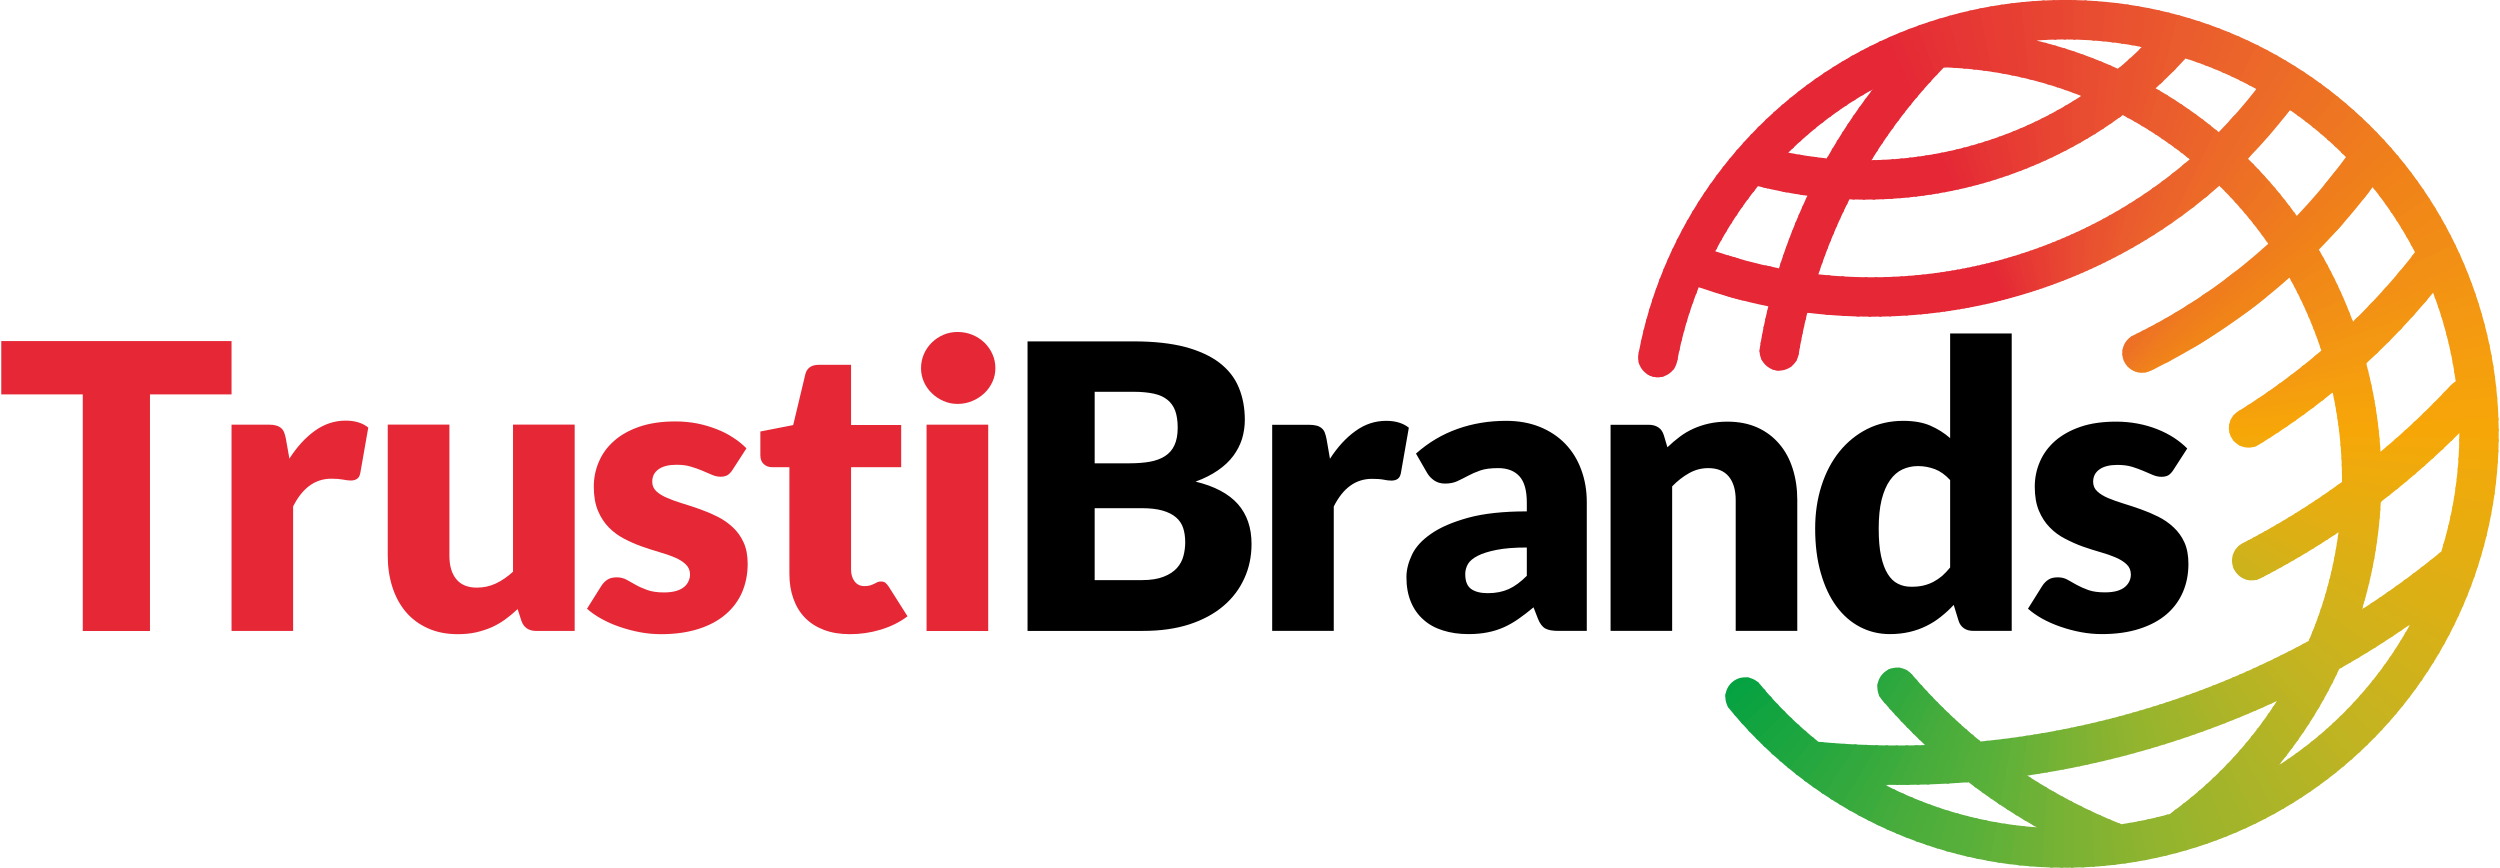 <?xml version="1.0" encoding="UTF-8"?>
<!DOCTYPE svg PUBLIC "-//W3C//DTD SVG 1.1//EN" "http://www.w3.org/Graphics/SVG/1.1/DTD/svg11.dtd">
<!-- Creator: CorelDRAW 2019 (64-Bit) -->
<svg xmlns="http://www.w3.org/2000/svg" xml:space="preserve" width="945px" height="328px" version="1.1" style="shape-rendering:geometricPrecision; text-rendering:geometricPrecision; image-rendering:optimizeQuality; fill-rule:evenodd; clip-rule:evenodd"
viewBox="0 0 342.3 118.93"
 xmlns:xlink="http://www.w3.org/1999/xlink"
 xmlns:xodm="http://www.corel.com/coreldraw/odm/2003">
 <defs>
  <style type="text/css">
   <![CDATA[
    .fil81 {fill:#F6A607;fill-rule:nonzero}
    .fil80 {fill:#F6A409;fill-rule:nonzero}
    .fil79 {fill:#F6A409;fill-rule:nonzero}
    .fil78 {fill:#F6A20A;fill-rule:nonzero}
    .fil77 {fill:#F5A10B;fill-rule:nonzero}
    .fil76 {fill:#F59F0D;fill-rule:nonzero}
    .fil75 {fill:#F59E0E;fill-rule:nonzero}
    .fil74 {fill:#F59D0E;fill-rule:nonzero}
    .fil73 {fill:#F49B0F;fill-rule:nonzero}
    .fil72 {fill:#F49A11;fill-rule:nonzero}
    .fil71 {fill:#F49811;fill-rule:nonzero}
    .fil70 {fill:#F49712;fill-rule:nonzero}
    .fil69 {fill:#F39612;fill-rule:nonzero}
    .fil68 {fill:#F39413;fill-rule:nonzero}
    .fil67 {fill:#F39314;fill-rule:nonzero}
    .fil66 {fill:#F29114;fill-rule:nonzero}
    .fil65 {fill:#F29015;fill-rule:nonzero}
    .fil64 {fill:#F28F15;fill-rule:nonzero}
    .fil63 {fill:#F18D16;fill-rule:nonzero}
    .fil62 {fill:#F18C16;fill-rule:nonzero}
    .fil61 {fill:#F18A17;fill-rule:nonzero}
    .fil60 {fill:#F18917;fill-rule:nonzero}
    .fil59 {fill:#F18818;fill-rule:nonzero}
    .fil58 {fill:#F08618;fill-rule:nonzero}
    .fil57 {fill:#F08419;fill-rule:nonzero}
    .fil56 {fill:#F08419;fill-rule:nonzero}
    .fil55 {fill:#F08219;fill-rule:nonzero}
    .fil54 {fill:#EF801A;fill-rule:nonzero}
    .fil53 {fill:#EF7F1A;fill-rule:nonzero}
    .fil52 {fill:#EF7D1C;fill-rule:nonzero}
    .fil51 {fill:#EF7C1D;fill-rule:nonzero}
    .fil50 {fill:#EF7B1E;fill-rule:nonzero}
    .fil49 {fill:#EE791F;fill-rule:nonzero}
    .fil48 {fill:#EE7721;fill-rule:nonzero}
    .fil47 {fill:#EE7622;fill-rule:nonzero}
    .fil46 {fill:#EE7522;fill-rule:nonzero}
    .fil45 {fill:#ED7323;fill-rule:nonzero}
    .fil44 {fill:#ED7124;fill-rule:nonzero}
    .fil43 {fill:#ED7025;fill-rule:nonzero}
    .fil42 {fill:#ED6F26;fill-rule:nonzero}
    .fil41 {fill:#ED6D27;fill-rule:nonzero}
    .fil40 {fill:#EC6B28;fill-rule:nonzero}
    .fil39 {fill:#EC6A28;fill-rule:nonzero}
    .fil38 {fill:#EC6928;fill-rule:nonzero}
    .fil37 {fill:#EC6729;fill-rule:nonzero}
    .fil36 {fill:#EB652A;fill-rule:nonzero}
    .fil35 {fill:#EB642A;fill-rule:nonzero}
    .fil34 {fill:#EB622B;fill-rule:nonzero}
    .fil33 {fill:#EB612C;fill-rule:nonzero}
    .fil32 {fill:#EB5F2C;fill-rule:nonzero}
    .fil31 {fill:#EA5D2C;fill-rule:nonzero}
    .fil30 {fill:#EA5C2D;fill-rule:nonzero}
    .fil29 {fill:#EA5B2E;fill-rule:nonzero}
    .fil28 {fill:#EA592E;fill-rule:nonzero}
    .fil27 {fill:#EA572F;fill-rule:nonzero}
    .fil26 {fill:#E9552F;fill-rule:nonzero}
    .fil25 {fill:#E9542F;fill-rule:nonzero}
    .fil24 {fill:#E9532F;fill-rule:nonzero}
    .fil23 {fill:#E95130;fill-rule:nonzero}
    .fil22 {fill:#E94F30;fill-rule:nonzero}
    .fil21 {fill:#E84D31;fill-rule:nonzero}
    .fil20 {fill:#E84C31;fill-rule:nonzero}
    .fil19 {fill:#E84A32;fill-rule:nonzero}
    .fil18 {fill:#E84831;fill-rule:nonzero}
    .fil17 {fill:#E84632;fill-rule:nonzero}
    .fil16 {fill:#E84632;fill-rule:nonzero}
    .fil15 {fill:#E74432;fill-rule:nonzero}
    .fil14 {fill:#E74233;fill-rule:nonzero}
    .fil13 {fill:#E74033;fill-rule:nonzero}
    .fil12 {fill:#E73E33;fill-rule:nonzero}
    .fil11 {fill:#E73D33;fill-rule:nonzero}
    .fil10 {fill:#E73B34;fill-rule:nonzero}
    .fil9 {fill:#E63934;fill-rule:nonzero}
    .fil8 {fill:#E63734;fill-rule:nonzero}
    .fil7 {fill:#E63635;fill-rule:nonzero}
    .fil6 {fill:#E63435;fill-rule:nonzero}
    .fil5 {fill:#E63235;fill-rule:nonzero}
    .fil4 {fill:#E53035;fill-rule:nonzero}
    .fil3 {fill:#E52D35;fill-rule:nonzero}
    .fil2 {fill:#E52C35;fill-rule:nonzero}
    .fil1 {fill:#E52936;fill-rule:nonzero}
    .fil211 {fill:#E52736;fill-rule:nonzero}
    .fil0 {fill:#E52736;fill-rule:nonzero}
    .fil82 {fill:#F6A707;fill-rule:nonzero}
    .fil83 {fill:#F4A809;fill-rule:nonzero}
    .fil84 {fill:#F3A80A;fill-rule:nonzero}
    .fil85 {fill:#F2A90A;fill-rule:nonzero}
    .fil86 {fill:#F0A90C;fill-rule:nonzero}
    .fil87 {fill:#EFAA0C;fill-rule:nonzero}
    .fil88 {fill:#EDAB0C;fill-rule:nonzero}
    .fil89 {fill:#EBAB0E;fill-rule:nonzero}
    .fil90 {fill:#EAAC0D;fill-rule:nonzero}
    .fil91 {fill:#E8AC0F;fill-rule:nonzero}
    .fil92 {fill:#E7AC10;fill-rule:nonzero}
    .fil93 {fill:#E6AD10;fill-rule:nonzero}
    .fil94 {fill:#E4AD12;fill-rule:nonzero}
    .fil95 {fill:#E3AE12;fill-rule:nonzero}
    .fil96 {fill:#E1AE13;fill-rule:nonzero}
    .fil97 {fill:#DFAE14;fill-rule:nonzero}
    .fil98 {fill:#DEAF14;fill-rule:nonzero}
    .fil99 {fill:#DCAF14;fill-rule:nonzero}
    .fil100 {fill:#DBB015;fill-rule:nonzero}
    .fil101 {fill:#D9B016;fill-rule:nonzero}
    .fil102 {fill:#D7B017;fill-rule:nonzero}
    .fil103 {fill:#D6B118;fill-rule:nonzero}
    .fil104 {fill:#D4B119;fill-rule:nonzero}
    .fil105 {fill:#D3B11A;fill-rule:nonzero}
    .fil106 {fill:#D1B21A;fill-rule:nonzero}
    .fil107 {fill:#CFB21B;fill-rule:nonzero}
    .fil108 {fill:#CEB21B;fill-rule:nonzero}
    .fil109 {fill:#CCB31C;fill-rule:nonzero}
    .fil110 {fill:#CAB21E;fill-rule:nonzero}
    .fil111 {fill:#C9B31E;fill-rule:nonzero}
    .fil112 {fill:#C6B31F;fill-rule:nonzero}
    .fil113 {fill:#C5B31F;fill-rule:nonzero}
    .fil114 {fill:#C3B320;fill-rule:nonzero}
    .fil115 {fill:#C1B321;fill-rule:nonzero}
    .fil116 {fill:#BFB421;fill-rule:nonzero}
    .fil117 {fill:#BEB422;fill-rule:nonzero}
    .fil118 {fill:#BBB323;fill-rule:nonzero}
    .fil119 {fill:#B9B423;fill-rule:nonzero}
    .fil120 {fill:#B7B424;fill-rule:nonzero}
    .fil121 {fill:#B5B425;fill-rule:nonzero}
    .fil122 {fill:#B3B425;fill-rule:nonzero}
    .fil123 {fill:#B1B426;fill-rule:nonzero}
    .fil124 {fill:#AFB426;fill-rule:nonzero}
    .fil125 {fill:#ACB427;fill-rule:nonzero}
    .fil126 {fill:#ABB428;fill-rule:nonzero}
    .fil127 {fill:#A9B428;fill-rule:nonzero}
    .fil128 {fill:#A6B429;fill-rule:nonzero}
    .fil129 {fill:#A4B42A;fill-rule:nonzero}
    .fil130 {fill:#A2B42A;fill-rule:nonzero}
    .fil131 {fill:#A0B42B;fill-rule:nonzero}
    .fil132 {fill:#9EB42B;fill-rule:nonzero}
    .fil133 {fill:#9BB42C;fill-rule:nonzero}
    .fil134 {fill:#99B42D;fill-rule:nonzero}
    .fil135 {fill:#97B42D;fill-rule:nonzero}
    .fil136 {fill:#94B42E;fill-rule:nonzero}
    .fil137 {fill:#92B42E;fill-rule:nonzero}
    .fil138 {fill:#90B42F;fill-rule:nonzero}
    .fil139 {fill:#8DB330;fill-rule:nonzero}
    .fil140 {fill:#8AB430;fill-rule:nonzero}
    .fil141 {fill:#87B331;fill-rule:nonzero}
    .fil142 {fill:#85B331;fill-rule:nonzero}
    .fil143 {fill:#82B332;fill-rule:nonzero}
    .fil144 {fill:#7FB233;fill-rule:nonzero}
    .fil145 {fill:#7CB333;fill-rule:nonzero}
    .fil146 {fill:#79B234;fill-rule:nonzero}
    .fil147 {fill:#76B234;fill-rule:nonzero}
    .fil148 {fill:#73B235;fill-rule:nonzero}
    .fil149 {fill:#6FB136;fill-rule:nonzero}
    .fil150 {fill:#6DB136;fill-rule:nonzero}
    .fil151 {fill:#6AB137;fill-rule:nonzero}
    .fil152 {fill:#65B137;fill-rule:nonzero}
    .fil153 {fill:#62B138;fill-rule:nonzero}
    .fil154 {fill:#5EB039;fill-rule:nonzero}
    .fil155 {fill:#5AB039;fill-rule:nonzero}
    .fil156 {fill:#57B039;fill-rule:nonzero}
    .fil157 {fill:#56AF3A;fill-rule:nonzero}
    .fil158 {fill:#53AF3A;fill-rule:nonzero}
    .fil159 {fill:#51AE3A;fill-rule:nonzero}
    .fil160 {fill:#4EAE3B;fill-rule:nonzero}
    .fil161 {fill:#4CAD3B;fill-rule:nonzero}
    .fil162 {fill:#49AD3C;fill-rule:nonzero}
    .fil163 {fill:#48AC3C;fill-rule:nonzero}
    .fil164 {fill:#43AC3C;fill-rule:nonzero}
    .fil165 {fill:#41AB3C;fill-rule:nonzero}
    .fil166 {fill:#3CAB3D;fill-rule:nonzero}
    .fil167 {fill:#3AAA3D;fill-rule:nonzero}
    .fil168 {fill:#36AA3D;fill-rule:nonzero}
    .fil169 {fill:#33A93D;fill-rule:nonzero}
    .fil170 {fill:#31A93E;fill-rule:nonzero}
    .fil171 {fill:#2DA83E;fill-rule:nonzero}
    .fil172 {fill:#2AA83E;fill-rule:nonzero}
    .fil173 {fill:#26A73F;fill-rule:nonzero}
    .fil174 {fill:#24A73F;fill-rule:nonzero}
    .fil175 {fill:#1FA63F;fill-rule:nonzero}
    .fil176 {fill:#1DA63F;fill-rule:nonzero}
    .fil177 {fill:#19A540;fill-rule:nonzero}
    .fil178 {fill:#17A540;fill-rule:nonzero}
    .fil179 {fill:#13A440;fill-rule:nonzero}
    .fil180 {fill:#11A440;fill-rule:nonzero}
    .fil181 {fill:#0DA341;fill-rule:nonzero}
    .fil182 {fill:#0BA341;fill-rule:nonzero}
    .fil183 {fill:#07A241;fill-rule:nonzero}
    .fil184 {fill:#05A241;fill-rule:nonzero}
    .fil185 {fill:#01A142;fill-rule:nonzero}
    .fil186 {fill:#00A142;fill-rule:nonzero}
    .fil187 {fill:#00A042;fill-rule:nonzero}
    .fil188 {fill:#00A042;fill-rule:nonzero}
    .fil189 {fill:#00A042;fill-rule:nonzero}
    .fil190 {fill:#009F43;fill-rule:nonzero}
    .fil191 {fill:#009F43;fill-rule:nonzero}
    .fil192 {fill:#009E43;fill-rule:nonzero}
    .fil193 {fill:#009E43;fill-rule:nonzero}
    .fil194 {fill:#009E43;fill-rule:nonzero}
    .fil195 {fill:#009D44;fill-rule:nonzero}
    .fil196 {fill:#009D44;fill-rule:nonzero}
    .fil197 {fill:#009D44;fill-rule:nonzero}
    .fil198 {fill:#009C44;fill-rule:nonzero}
    .fil199 {fill:#009C44;fill-rule:nonzero}
    .fil200 {fill:#009B45;fill-rule:nonzero}
    .fil201 {fill:#009B45;fill-rule:nonzero}
    .fil202 {fill:#009A45;fill-rule:nonzero}
    .fil203 {fill:#009A45;fill-rule:nonzero}
    .fil204 {fill:#009945;fill-rule:nonzero}
    .fil205 {fill:#009946;fill-rule:nonzero}
    .fil206 {fill:#009946;fill-rule:nonzero}
    .fil207 {fill:#009846;fill-rule:nonzero}
    .fil208 {fill:#009846;fill-rule:nonzero}
    .fil209 {fill:#009846;fill-rule:nonzero}
    .fil210 {fill:black;fill-rule:nonzero}
   ]]>
  </style>
     <clipPath id="id0" style="clip-rule:nonzero">
      <path d="M299.38 8.01c-1.3,1.42 -2.67,2.79 -4.11,4.09 1.76,1.01 3.47,2.11 5.12,3.29 1.21,0.86 2.38,1.77 3.53,2.72 1.84,-1.86 3.56,-3.84 5.16,-5.9 -3.08,-1.71 -6.33,-3.12 -9.7,-4.2zm-20.4 105.39c-2.38,-1.35 -4.68,-2.81 -6.89,-4.38 -0.83,-0.59 -1.65,-1.19 -2.46,-1.81 -3.83,0.3 -7.65,0.42 -11.45,0.36 2.63,1.35 5.38,2.49 8.21,3.4 4.05,1.29 8.28,2.12 12.59,2.43zm-15.31 -11.28c-2.07,-1.95 -4.04,-4.01 -5.89,-6.17 -0.96,-1.13 -0.83,-2.83 0.3,-3.8 1.13,-0.97 2.84,-0.84 3.8,0.3 2.86,3.33 6,6.4 9.41,9.18 6.35,-0.62 12.74,-1.76 19.11,-3.47 8.27,-2.21 16.09,-5.26 23.39,-9.01 0.83,-0.43 1.65,-0.86 2.46,-1.31 0.68,-1.58 1.29,-3.19 1.82,-4.83 1.06,-3.26 1.82,-6.62 2.27,-10.06 -3.41,2.29 -6.97,4.39 -10.66,6.3 -1.32,0.68 -2.95,0.16 -3.63,-1.17 -0.69,-1.32 -0.17,-2.95 1.16,-3.63 4.8,-2.48 9.35,-5.29 13.61,-8.4 0.02,-4.06 -0.39,-8.17 -1.28,-12.27 -3.18,2.58 -6.56,4.98 -10.11,7.17 -1.27,0.78 -2.93,0.39 -3.71,-0.87 -0.78,-1.27 -0.39,-2.93 0.88,-3.71 4.02,-2.49 7.82,-5.27 11.39,-8.32 -1.16,-3.53 -2.64,-6.87 -4.38,-10 -0.34,0.31 -0.69,0.61 -1.04,0.91 -5.4,4.65 -11.42,8.66 -17.98,11.86 -1.34,0.65 -2.96,0.09 -3.62,-1.25 -0.65,-1.34 -0.09,-2.96 1.25,-3.61 6.16,-3.01 11.8,-6.75 16.82,-11.08 0.56,-0.48 1.12,-0.97 1.67,-1.47 -2,-2.88 -4.25,-5.53 -6.7,-7.95 -2.04,1.8 -4.18,3.48 -6.43,5.05 -6.66,4.63 -14.22,8.21 -22.52,10.43 -7.53,2.02 -15.11,2.76 -22.52,2.36 -1.68,-0.09 -3.35,-0.23 -5.01,-0.44 -0.46,1.87 -0.86,3.77 -1.18,5.68 -0.24,1.47 -1.63,2.46 -3.1,2.22 -1.47,-0.25 -2.47,-1.64 -2.22,-3.11 0.31,-1.9 0.7,-3.79 1.16,-5.66 -3.25,-0.66 -6.43,-1.54 -9.54,-2.62 -1.3,3.26 -2.3,6.65 -2.95,10.13 -0.28,1.47 -1.69,2.43 -3.15,2.16 -1.47,-0.28 -2.43,-1.69 -2.16,-3.15 2.08,-11.05 7.28,-21.29 14.88,-29.49 7.36,-7.95 16.97,-13.98 28.18,-16.98 15.85,-4.25 31.93,-1.67 45.11,5.94l0.16 0.1c13.1,7.62 23.31,20.22 27.54,36 4.25,15.85 1.66,31.93 -5.94,45.1 -7.62,13.19 -20.25,23.47 -36.1,27.71 -11.43,3.07 -22.98,2.58 -33.48,-0.79 -10.82,-3.47 -20.53,-10 -27.82,-18.86 -0.95,-1.15 -0.78,-2.85 0.37,-3.79 1.15,-0.95 2.84,-0.78 3.79,0.37 2.39,2.9 5.07,5.53 7.97,7.85 4.82,0.46 9.7,0.61 14.62,0.45zm14.01 4.18c4.03,2.62 8.35,4.86 12.89,6.67 2.08,-0.31 4.17,-0.74 6.25,-1.3l0.43 -0.11c0.09,-0.09 0.19,-0.18 0.3,-0.26 5.75,-4.17 10.59,-9.36 14.34,-15.21 -6.38,2.96 -13.09,5.41 -20.09,7.29 -4.71,1.26 -9.42,2.23 -14.12,2.92zm-11.42 -97.07c-3.81,3.9 -7.13,8.18 -9.94,12.73 4.34,-0.07 8.75,-0.67 13.17,-1.85 5.27,-1.42 10.15,-3.56 14.55,-6.3 0.35,-0.21 0.7,-0.43 1.04,-0.66 -5.95,-2.35 -12.31,-3.7 -18.82,-3.92zm-12.95 18.09c-1.68,3.32 -3.1,6.76 -4.26,10.28 1.25,0.14 2.5,0.25 3.77,0.31 6.84,0.37 13.86,-0.32 20.85,-2.19 7.66,-2.06 14.66,-5.37 20.82,-9.65 1.9,-1.33 3.72,-2.74 5.46,-4.24 -0.88,-0.71 -1.77,-1.39 -2.69,-2.04 -2.07,-1.49 -4.24,-2.83 -6.49,-4.02 -1.25,0.93 -2.54,1.8 -3.87,2.63 -4.86,3.01 -10.22,5.37 -16.02,6.93 -5.3,1.42 -10.65,2.07 -15.92,2.03 -0.55,-0.01 -1.1,-0.02 -1.65,-0.04zm-9.66 9.46c1.07,-3.4 2.38,-6.72 3.9,-9.95 -2.3,-0.31 -4.56,-0.75 -6.78,-1.32 -2.24,2.78 -4.2,5.77 -5.85,8.93 2.84,0.97 5.76,1.76 8.73,2.34zm6.56 -15.07c1.86,-3.29 3.96,-6.45 6.28,-9.46 -4.28,2.38 -8.16,5.31 -11.57,8.67 1.75,0.35 3.51,0.61 5.29,0.79zm28.7 -16.16c3.86,0.94 7.61,2.24 11.2,3.88 1.14,-0.95 2.24,-1.95 3.29,-2.98 -4.7,-0.94 -9.57,-1.26 -14.49,-0.9zm29.01 16.19c2.43,2.41 4.67,5.03 6.7,7.85 2.42,-2.54 4.67,-5.23 6.74,-8.06 -2.36,-2.39 -4.93,-4.55 -7.68,-6.45 -1.78,2.33 -3.7,4.56 -5.76,6.66zm9.72 12.48c1.82,3.1 3.39,6.39 4.68,9.87 3.07,-2.99 5.91,-6.16 8.51,-9.51 -1.66,-3.2 -3.61,-6.18 -5.81,-8.93 -2.26,3.01 -4.73,5.88 -7.38,8.57zm6.5 15.58c1.07,4.04 1.72,8.09 1.96,12.12 3.38,-2.82 6.57,-5.84 9.57,-9.06 0.22,-0.24 0.47,-0.42 0.74,-0.56 -0.31,-2.28 -0.76,-4.55 -1.37,-6.82 -0.49,-1.84 -1.07,-3.63 -1.74,-5.36 -2.82,3.43 -5.88,6.67 -9.16,9.68zm2 18.99c-0.26,5.03 -1.13,9.97 -2.57,14.72 3.79,-2.45 7.42,-5.09 10.86,-7.92 1.63,-5.19 2.48,-10.65 2.47,-16.23 -3.36,3.35 -6.95,6.5 -10.76,9.43zm-5.7 22.9c-2.19,4.72 -4.98,9.16 -8.29,13.2 7.3,-4.7 13.26,-11.05 17.49,-18.39 0.18,-0.3 0.35,-0.61 0.52,-0.92 -3.12,2.18 -6.37,4.22 -9.72,6.11z"/>
     </clipPath>
 </defs>
 <g id="Layer_x0020_1">
  <g id="_2128826558864">
   <g>
    <g style="clip-path:url(#id0)">
     <polygon class="fil0" points="283.32,59.47 196.79,58.93 196.87,55.72 "/>
     <polygon id="1" class="fil0" points="283.32,59.47 196.86,56.26 196.99,53.58 "/>
     <polygon id="2" class="fil0" points="283.32,59.47 196.96,54.12 197.16,51.45 "/>
     <polygon id="3" class="fil0" points="283.32,59.47 197.12,51.98 197.38,49.32 "/>
     <polygon id="4" class="fil0" points="283.32,59.47 197.33,49.85 197.65,47.19 "/>
     <polygon id="5" class="fil0" points="283.32,59.47 197.59,47.73 197.98,45.08 "/>
     <polygon id="6" class="fil0" points="283.32,59.47 197.9,45.61 198.35,42.97 "/>
     <polygon id="7" class="fil0" points="283.32,59.47 198.26,43.5 198.78,40.87 "/>
     <polygon id="8" class="fil0" points="283.32,59.47 198.68,41.4 199.26,38.79 "/>
     <polygon id="9" class="fil0" points="283.32,59.47 199.14,39.31 199.79,36.71 "/>
     <polygon id="10" class="fil0" points="283.32,59.47 199.66,37.23 200.37,34.65 "/>
     <polygon id="11" class="fil0" points="283.32,59.47 200.22,35.17 200.99,32.61 "/>
     <polygon id="12" class="fil0" points="283.32,59.47 200.84,33.12 201.67,30.58 "/>
     <polygon id="13" class="fil0" points="283.32,59.47 201.51,31.09 202.4,28.57 "/>
     <polygon id="14" class="fil0" points="283.32,59.47 202.22,29.07 203.18,26.57 "/>
     <polygon id="15" class="fil0" points="283.32,59.47 202.99,27.07 204,24.6 "/>
     <polygon id="16" class="fil0" points="283.32,59.47 203.8,25.09 204.87,22.65 "/>
     <polygon id="17" class="fil0" points="283.32,59.47 204.66,23.14 205.79,20.72 "/>
     <polygon id="18" class="fil0" points="283.32,59.47 205.57,21.2 206.76,18.81 "/>
     <polygon id="19" class="fil0" points="283.32,59.47 206.52,19.29 207.77,16.93 "/>
     <polygon id="20" class="fil0" points="283.32,59.47 207.52,17.4 208.83,15.07 "/>
     <polygon id="21" class="fil0" points="283.32,59.47 208.57,15.54 209.93,13.24 "/>
     <polygon id="22" class="fil0" points="283.32,59.47 209.66,13.7 211.08,11.44 "/>
     <polygon id="23" class="fil0" points="283.32,59.47 210.8,11.89 212.27,9.67 "/>
     <polygon id="24" class="fil0" points="283.32,59.47 211.98,10.11 213.51,7.92 "/>
     <polygon id="25" class="fil0" points="283.32,59.47 213.2,8.36 214.78,6.21 "/>
     <polygon id="26" class="fil0" points="283.32,59.47 214.47,6.64 216.1,4.53 "/>
     <polygon id="27" class="fil0" points="283.32,59.47 215.77,4.95 217.46,2.88 "/>
     <polygon id="28" class="fil0" points="283.32,59.47 217.12,3.3 218.85,1.27 "/>
     <polygon id="29" class="fil0" points="283.32,59.47 218.51,1.68 220.29,-0.31 "/>
     <polygon id="30" class="fil0" points="283.32,59.47 219.93,0.09 221.76,-1.85 "/>
     <polygon id="31" class="fil0" points="283.32,59.47 221.4,-1.46 223.27,-3.35 "/>
     <polygon id="32" class="fil0" points="283.32,59.47 222.9,-2.97 224.82,-4.82 "/>
     <polygon id="33" class="fil0" points="283.32,59.47 224.44,-4.45 226.4,-6.25 "/>
     <polygon id="34" class="fil0" points="283.32,59.47 226.01,-5.89 228.02,-7.64 "/>
     <polygon id="35" class="fil0" points="283.32,59.47 227.62,-7.29 229.67,-8.99 "/>
     <polygon id="36" class="fil0" points="283.32,59.47 229.26,-8.65 231.35,-10.29 "/>
     <polygon id="37" class="fil0" points="283.32,59.47 230.93,-9.96 233.06,-11.56 "/>
     <polygon id="38" class="fil0" points="283.32,59.47 232.64,-11.24 234.81,-12.78 "/>
     <polygon id="39" class="fil0" points="283.32,59.47 234.37,-12.47 236.58,-13.96 "/>
     <polygon id="40" class="fil0" points="283.32,59.47 236.14,-13.66 238.38,-15.09 "/>
     <polygon id="41" class="fil0" points="283.32,59.47 237.93,-14.81 240.21,-16.18 "/>
     <polygon id="42" class="fil0" points="283.32,59.47 239.76,-15.91 242.07,-17.23 "/>
     <polygon id="43" class="fil0" points="283.32,59.47 241.6,-16.96 243.94,-18.22 "/>
     <polygon id="44" class="fil0" points="283.32,59.47 243.48,-17.97 245.85,-19.18 "/>
     <polygon id="45" class="fil0" points="283.32,59.47 245.37,-18.93 247.77,-20.08 "/>
     <polygon id="46" class="fil1" points="283.32,59.47 247.29,-19.85 249.72,-20.94 "/>
     <polygon id="47" class="fil2" points="283.32,59.47 249.23,-20.72 251.69,-21.74 "/>
     <polygon id="48" class="fil3" points="283.32,59.47 251.2,-21.54 253.67,-22.5 "/>
     <polygon id="49" class="fil4" points="283.32,59.47 253.18,-22.31 255.68,-23.21 "/>
     <polygon id="50" class="fil5" points="283.32,59.47 255.18,-23.03 257.7,-23.87 "/>
     <polygon id="51" class="fil6" points="283.32,59.47 257.19,-23.7 259.73,-24.48 "/>
     <polygon id="52" class="fil7" points="283.32,59.47 259.22,-24.32 261.78,-25.04 "/>
     <polygon id="53" class="fil8" points="283.32,59.47 261.27,-24.89 263.85,-25.54 "/>
     <polygon id="54" class="fil9" points="283.32,59.47 263.33,-25.41 265.92,-26 "/>
     <polygon id="55" class="fil10" points="283.32,59.47 265.4,-25.88 268.01,-26.4 "/>
     <polygon id="56" class="fil11" points="283.32,59.47 267.49,-26.3 270.1,-26.76 "/>
     <polygon id="57" class="fil12" points="283.32,59.47 269.58,-26.67 272.2,-27.06 "/>
     <polygon id="58" class="fil13" points="283.32,59.47 271.68,-26.98 274.31,-27.31 "/>
     <polygon id="59" class="fil14" points="283.32,59.47 273.79,-27.24 276.43,-27.51 "/>
     <polygon id="60" class="fil15" points="283.32,59.47 275.9,-27.45 278.55,-27.65 "/>
     <polygon id="61" class="fil16" points="283.32,59.47 278.02,-27.61 280.67,-27.74 "/>
     <polygon id="62" class="fil17" points="283.32,59.47 280.14,-27.72 282.79,-27.78 "/>
     <polygon id="63" class="fil18" points="283.32,59.47 282.26,-27.77 284.92,-27.77 "/>
     <polygon id="64" class="fil19" points="283.32,59.47 284.38,-27.77 287.04,-27.7 "/>
     <polygon id="65" class="fil20" points="283.32,59.47 286.51,-27.72 289.16,-27.58 "/>
     <polygon id="66" class="fil21" points="283.32,59.47 288.63,-27.61 291.28,-27.41 "/>
     <polygon id="67" class="fil22" points="283.32,59.47 290.75,-27.45 293.39,-27.19 "/>
     <polygon id="68" class="fil23" points="283.32,59.47 292.86,-27.24 295.49,-26.92 "/>
     <polygon id="69" class="fil24" points="283.32,59.47 294.97,-26.98 297.59,-26.59 "/>
     <polygon id="70" class="fil25" points="283.32,59.47 297.07,-26.67 299.68,-26.21 "/>
     <polygon id="71" class="fil26" points="283.32,59.47 299.16,-26.3 301.76,-25.78 "/>
     <polygon id="72" class="fil27" points="283.32,59.47 301.24,-25.88 303.83,-25.3 "/>
     <polygon id="73" class="fil28" points="283.32,59.47 303.31,-25.41 305.89,-24.76 "/>
     <polygon id="74" class="fil29" points="283.32,59.47 305.37,-24.89 307.93,-24.18 "/>
     <polygon id="75" class="fil30" points="283.32,59.47 307.42,-24.32 309.96,-23.55 "/>
     <polygon id="76" class="fil31" points="283.32,59.47 309.45,-23.7 311.97,-22.86 "/>
     <polygon id="77" class="fil32" points="283.32,59.47 311.47,-23.03 313.97,-22.13 "/>
     <polygon id="78" class="fil33" points="283.32,59.47 313.47,-22.31 315.95,-21.34 "/>
     <polygon id="79" class="fil34" points="283.32,59.47 315.45,-21.54 317.9,-20.51 "/>
     <polygon id="80" class="fil35" points="283.32,59.47 317.41,-20.72 319.84,-19.63 "/>
     <polygon id="81" class="fil36" points="283.32,59.47 319.35,-19.85 321.75,-18.71 "/>
     <polygon id="82" class="fil37" points="283.32,59.47 321.27,-18.93 323.64,-17.73 "/>
     <polygon id="83" class="fil38" points="283.32,59.47 323.17,-17.97 325.51,-16.71 "/>
     <polygon id="84" class="fil39" points="283.32,59.47 325.04,-16.96 327.35,-15.64 "/>
     <polygon id="85" class="fil40" points="283.32,59.47 326.89,-15.91 329.17,-14.53 "/>
     <polygon id="86" class="fil41" points="283.32,59.47 328.71,-14.81 330.95,-13.37 "/>
     <polygon id="87" class="fil42" points="283.32,59.47 330.51,-13.66 332.71,-12.17 "/>
     <polygon id="88" class="fil43" points="283.32,59.47 332.27,-12.47 334.44,-10.93 "/>
     <polygon id="89" class="fil44" points="283.32,59.47 334.01,-11.24 336.14,-9.64 "/>
     <polygon id="90" class="fil45" points="283.32,59.47 335.71,-9.96 337.81,-8.32 "/>
     <polygon id="91" class="fil46" points="283.32,59.47 337.39,-8.65 339.44,-6.95 "/>
     <polygon id="92" class="fil47" points="283.32,59.47 339.03,-7.29 341.04,-5.54 "/>
     <polygon id="93" class="fil48" points="283.32,59.47 340.64,-5.89 342.6,-4.09 "/>
     <polygon id="94" class="fil49" points="283.32,59.47 342.21,-4.45 344.13,-2.61 "/>
     <polygon id="95" class="fil50" points="283.32,59.47 343.75,-2.97 345.62,-1.08 "/>
     <polygon id="96" class="fil51" points="283.32,59.47 345.25,-1.46 347.08,0.48 "/>
     <polygon id="97" class="fil52" points="283.32,59.47 346.71,0.09 348.5,2.07 "/>
     <polygon id="98" class="fil53" points="283.32,59.47 348.14,1.68 349.87,3.7 "/>
     <polygon id="99" class="fil54" points="283.32,59.47 349.53,3.3 351.21,5.37 "/>
     <polygon id="100" class="fil55" points="283.32,59.47 350.87,4.95 352.51,7.06 "/>
     <polygon id="101" class="fil56" points="283.32,59.47 352.18,6.64 353.76,8.79 "/>
     <polygon id="102" class="fil57" points="283.32,59.47 353.45,8.36 354.97,10.55 "/>
     <polygon id="103" class="fil58" points="283.32,59.47 354.67,10.11 356.14,12.34 "/>
     <polygon id="104" class="fil59" points="283.32,59.47 355.85,11.89 357.27,14.15 "/>
     <polygon id="105" class="fil60" points="283.32,59.47 356.98,13.7 358.35,16 "/>
     <polygon id="106" class="fil61" points="283.32,59.47 358.08,15.54 359.38,17.87 "/>
     <polygon id="107" class="fil62" points="283.32,59.47 359.12,17.4 360.37,19.76 "/>
     <polygon id="108" class="fil63" points="283.32,59.47 360.12,19.29 361.32,21.68 "/>
     <polygon id="109" class="fil64" points="283.32,59.47 361.08,21.2 362.21,23.62 "/>
     <polygon id="110" class="fil65" points="283.32,59.47 361.99,23.14 363.06,25.58 "/>
     <polygon id="111" class="fil66" points="283.32,59.47 362.85,25.09 363.86,27.57 "/>
     <polygon id="112" class="fil67" points="283.32,59.47 363.66,27.07 364.61,29.57 "/>
     <polygon id="113" class="fil68" points="283.32,59.47 364.42,29.07 365.32,31.59 "/>
     <polygon id="114" class="fil69" points="283.32,59.47 365.14,31.09 365.97,33.63 "/>
     <polygon id="115" class="fil70" points="283.32,59.47 365.8,33.12 366.58,35.68 "/>
     <polygon id="116" class="fil71" points="283.32,59.47 366.42,35.17 367.13,37.75 "/>
     <polygon id="117" class="fil72" points="283.32,59.47 366.99,37.23 367.63,39.83 "/>
     <polygon id="118" class="fil73" points="283.32,59.47 367.5,39.31 368.09,41.92 "/>
     <polygon id="119" class="fil74" points="283.32,59.47 367.97,41.4 368.49,44.02 "/>
     <polygon id="120" class="fil75" points="283.32,59.47 368.38,43.5 368.84,46.13 "/>
     <polygon id="121" class="fil76" points="283.32,59.47 368.75,45.61 369.14,48.25 "/>
     <polygon id="122" class="fil77" points="283.32,59.47 369.06,47.73 369.38,50.38 "/>
     <polygon id="123" class="fil78" points="283.32,59.47 369.32,49.85 369.58,52.51 "/>
     <polygon id="124" class="fil79" points="283.32,59.47 369.53,51.98 369.72,54.65 "/>
     <polygon id="125" class="fil80" points="283.32,59.47 369.68,54.12 369.81,56.79 "/>
     <polygon id="126" class="fil81" points="283.32,59.47 369.79,56.26 369.85,58.93 "/>
     <polygon id="127" class="fil82" points="283.32,59.47 369.84,58.4 369.84,61.07 "/>
     <polygon id="128" class="fil83" points="283.32,59.47 369.84,60.54 369.77,63.21 "/>
     <polygon id="129" class="fil84" points="283.32,59.47 369.79,62.68 369.66,65.35 "/>
     <polygon id="130" class="fil85" points="283.32,59.47 369.68,64.82 369.49,67.49 "/>
     <polygon id="131" class="fil86" points="283.32,59.47 369.53,66.95 369.27,69.62 "/>
     <polygon id="132" class="fil87" points="283.32,59.47 369.32,69.08 368.99,71.74 "/>
     <polygon id="133" class="fil88" points="283.32,59.47 369.06,71.21 368.67,73.85 "/>
     <polygon id="134" class="fil89" points="283.32,59.47 368.75,73.33 368.29,75.96 "/>
     <polygon id="135" class="fil90" points="283.32,59.47 368.38,75.43 367.87,78.06 "/>
     <polygon id="136" class="fil91" points="283.32,59.47 367.97,77.53 367.39,80.15 "/>
     <polygon id="137" class="fil92" points="283.32,59.47 367.5,79.62 366.86,82.22 "/>
     <polygon id="138" class="fil93" points="283.32,59.47 366.99,81.7 366.28,84.28 "/>
     <polygon id="139" class="fil94" points="283.32,59.47 366.42,83.76 365.65,86.33 "/>
     <polygon id="140" class="fil95" points="283.32,59.47 365.8,85.81 364.97,88.36 "/>
     <polygon id="141" class="fil96" points="283.32,59.47 365.14,87.85 364.24,90.37 "/>
     <polygon id="142" class="fil97" points="283.32,59.47 364.42,89.86 363.47,92.36 "/>
     <polygon id="143" class="fil98" points="283.32,59.47 363.66,91.86 362.64,94.33 "/>
     <polygon id="144" class="fil99" points="283.32,59.47 362.85,93.84 361.77,96.29 "/>
     <polygon id="145" class="fil100" points="283.32,59.47 361.99,95.8 360.85,98.22 "/>
     <polygon id="146" class="fil101" points="283.32,59.47 361.08,97.73 359.88,100.12 "/>
     <polygon id="147" class="fil102" points="283.32,59.47 360.12,99.64 358.87,102 "/>
     <polygon id="148" class="fil103" points="283.32,59.47 359.12,101.53 357.81,103.86 "/>
     <polygon id="149" class="fil104" points="283.32,59.47 358.08,103.4 356.71,105.69 "/>
     <polygon id="150" class="fil105" points="283.32,59.47 356.98,105.23 355.56,107.49 "/>
     <polygon id="151" class="fil106" points="283.32,59.47 355.85,107.04 354.37,109.27 "/>
     <polygon id="152" class="fil107" points="283.32,59.47 354.67,108.82 353.14,111.01 "/>
     <polygon id="153" class="fil108" points="283.32,59.47 353.45,110.57 351.86,112.72 "/>
     <polygon id="154" class="fil109" points="283.32,59.47 352.18,112.29 350.55,114.4 "/>
     <polygon id="155" class="fil110" points="283.32,59.47 350.87,113.98 349.19,116.05 "/>
     <polygon id="156" class="fil111" points="283.32,59.47 349.53,115.63 347.79,117.66 "/>
     <polygon id="157" class="fil112" points="283.32,59.47 348.14,117.26 346.36,119.24 "/>
     <polygon id="158" class="fil113" points="283.32,59.47 346.71,118.84 344.88,120.78 "/>
     <polygon id="159" class="fil114" points="283.32,59.47 345.25,120.39 343.37,122.29 "/>
     <polygon id="160" class="fil115" points="283.32,59.47 343.75,121.91 341.83,123.75 "/>
     <polygon id="161" class="fil116" points="283.32,59.47 342.21,123.38 340.24,125.18 "/>
     <polygon id="162" class="fil117" points="283.32,59.47 340.64,124.82 338.63,126.57 "/>
     <polygon id="163" class="fil118" points="283.32,59.47 339.03,126.22 336.98,127.92 "/>
     <polygon id="164" class="fil119" points="283.32,59.47 337.39,127.58 335.29,129.23 "/>
     <polygon id="165" class="fil120" points="283.32,59.47 335.71,128.9 333.58,130.49 "/>
     <polygon id="166" class="fil121" points="283.32,59.47 334.01,130.17 331.84,131.71 "/>
     <polygon id="167" class="fil122" points="283.32,59.47 332.27,131.4 330.06,132.89 "/>
     <polygon id="168" class="fil123" points="283.32,59.47 330.51,132.59 328.26,134.03 "/>
     <polygon id="169" class="fil124" points="283.32,59.47 328.71,133.74 326.43,135.12 "/>
     <polygon id="170" class="fil125" points="283.32,59.47 326.89,134.84 324.58,136.16 "/>
     <polygon id="171" class="fil126" points="283.32,59.47 325.04,135.9 322.7,137.16 "/>
     <polygon id="172" class="fil127" points="283.32,59.47 323.17,136.9 320.8,138.11 "/>
     <polygon id="173" class="fil128" points="283.32,59.47 321.27,137.87 318.87,139.01 "/>
     <polygon id="174" class="fil129" points="283.32,59.47 319.35,138.78 316.93,139.87 "/>
     <polygon id="175" class="fil130" points="283.32,59.47 317.41,139.65 314.96,140.67 "/>
     <polygon id="176" class="fil131" points="283.32,59.47 315.45,140.47 312.97,141.43 "/>
     <polygon id="177" class="fil132" points="283.32,59.47 313.47,141.24 310.97,142.14 "/>
     <polygon id="178" class="fil133" points="283.32,59.47 311.47,141.96 308.95,142.8 "/>
     <polygon id="179" class="fil134" points="283.32,59.47 309.45,142.63 306.91,143.41 "/>
     <polygon id="180" class="fil135" points="283.32,59.47 307.42,143.25 304.86,143.97 "/>
     <polygon id="181" class="fil136" points="283.32,59.47 305.37,143.83 302.8,144.48 "/>
     <polygon id="182" class="fil137" points="283.32,59.47 303.31,144.35 300.72,144.93 "/>
     <polygon id="183" class="fil138" points="283.32,59.47 301.24,144.82 298.64,145.34 "/>
     <polygon id="184" class="fil139" points="283.32,59.47 299.16,145.23 296.54,145.69 "/>
     <polygon id="185" class="fil140" points="283.32,59.47 297.07,145.6 294.44,145.99 "/>
     <polygon id="186" class="fil141" points="283.32,59.47 294.97,145.91 292.33,146.24 "/>
     <polygon id="187" class="fil142" points="283.32,59.47 292.86,146.18 290.22,146.44 "/>
     <polygon id="188" class="fil143" points="283.32,59.47 290.75,146.39 288.1,146.58 "/>
     <polygon id="189" class="fil144" points="283.32,59.47 288.63,146.54 285.98,146.67 "/>
     <polygon id="190" class="fil145" points="283.32,59.47 286.51,146.65 283.85,146.71 "/>
     <polygon id="191" class="fil146" points="283.32,59.47 284.38,146.7 281.73,146.7 "/>
     <polygon id="192" class="fil147" points="283.32,59.47 282.26,146.7 279.61,146.63 "/>
     <polygon id="193" class="fil148" points="283.32,59.47 280.14,146.65 277.49,146.52 "/>
     <polygon id="194" class="fil149" points="283.32,59.47 278.02,146.54 275.37,146.35 "/>
     <polygon id="195" class="fil150" points="283.32,59.47 275.9,146.39 273.26,146.12 "/>
     <polygon id="196" class="fil151" points="283.32,59.47 273.79,146.18 271.15,145.85 "/>
     <polygon id="197" class="fil152" points="283.32,59.47 271.68,145.91 269.05,145.52 "/>
     <polygon id="198" class="fil153" points="283.32,59.47 269.58,145.6 266.96,145.14 "/>
     <polygon id="199" class="fil154" points="283.32,59.47 267.49,145.23 264.88,144.71 "/>
     <polygon id="200" class="fil155" points="283.32,59.47 265.4,144.82 262.81,144.23 "/>
     <polygon id="201" class="fil156" points="283.32,59.47 263.33,144.35 260.76,143.7 "/>
     <polygon id="202" class="fil157" points="283.32,59.47 261.27,143.83 258.71,143.11 "/>
     <polygon id="203" class="fil158" points="283.32,59.47 259.22,143.25 256.68,142.48 "/>
     <polygon id="204" class="fil159" points="283.32,59.47 257.19,142.63 254.67,141.79 "/>
     <polygon id="205" class="fil160" points="283.32,59.47 255.18,141.96 252.68,141.06 "/>
     <polygon id="206" class="fil161" points="283.32,59.47 253.18,141.24 250.7,140.28 "/>
     <polygon id="207" class="fil162" points="283.32,59.47 251.2,140.47 248.74,139.45 "/>
     <polygon id="208" class="fil163" points="283.32,59.47 249.23,139.65 246.81,138.57 "/>
     <polygon id="209" class="fil164" points="283.32,59.47 247.29,138.78 244.89,137.64 "/>
     <polygon id="210" class="fil165" points="283.32,59.47 245.37,137.87 243,136.66 "/>
     <polygon id="211" class="fil166" points="283.32,59.47 243.48,136.9 241.13,135.64 "/>
     <polygon id="212" class="fil167" points="283.32,59.47 241.6,135.9 239.29,134.58 "/>
     <polygon id="213" class="fil168" points="283.32,59.47 239.76,134.84 237.48,133.46 "/>
     <polygon id="214" class="fil169" points="283.32,59.47 237.93,133.74 235.69,132.31 "/>
     <polygon id="215" class="fil170" points="283.32,59.47 236.14,132.59 233.93,131.11 "/>
     <polygon id="216" class="fil171" points="283.32,59.47 234.37,131.4 232.2,129.86 "/>
     <polygon id="217" class="fil172" points="283.32,59.47 232.64,130.17 230.51,128.58 "/>
     <polygon id="218" class="fil173" points="283.32,59.47 230.93,128.9 228.84,127.25 "/>
     <polygon id="219" class="fil174" points="283.32,59.47 229.26,127.58 227.21,125.88 "/>
     <polygon id="220" class="fil175" points="283.32,59.47 227.62,126.22 225.61,124.47 "/>
     <polygon id="221" class="fil176" points="283.32,59.47 226.01,124.82 224.04,123.02 "/>
     <polygon id="222" class="fil177" points="283.32,59.47 224.44,123.38 222.51,121.54 "/>
     <polygon id="223" class="fil178" points="283.32,59.47 222.9,121.91 221.02,120.01 "/>
     <polygon id="224" class="fil179" points="283.32,59.47 221.4,120.39 219.57,118.45 "/>
     <polygon id="225" class="fil180" points="283.32,59.47 219.93,118.84 218.15,116.86 "/>
     <polygon id="226" class="fil181" points="283.32,59.47 218.51,117.26 216.77,115.23 "/>
     <polygon id="227" class="fil182" points="283.32,59.47 217.12,115.63 215.43,113.57 "/>
     <polygon id="228" class="fil183" points="283.32,59.47 215.77,113.98 214.14,111.87 "/>
     <polygon id="229" class="fil184" points="283.32,59.47 214.47,112.29 212.88,110.14 "/>
     <polygon id="230" class="fil185" points="283.32,59.47 213.2,110.57 211.67,108.38 "/>
     <polygon id="231" class="fil186" points="283.32,59.47 211.98,108.82 210.5,106.6 "/>
     <polygon id="232" class="fil187" points="283.32,59.47 210.8,107.04 209.38,104.78 "/>
     <polygon id="233" class="fil188" points="283.32,59.47 209.66,105.23 208.3,102.94 "/>
     <polygon id="234" class="fil189" points="283.32,59.47 208.57,103.4 207.26,101.07 "/>
     <polygon id="235" class="fil190" points="283.32,59.47 207.52,101.53 206.27,99.17 "/>
     <polygon id="236" class="fil191" points="283.32,59.47 206.52,99.64 205.33,97.25 "/>
     <polygon id="237" class="fil192" points="283.32,59.47 205.57,97.73 204.43,95.31 "/>
     <polygon id="238" class="fil193" points="283.32,59.47 204.66,95.8 203.58,93.35 "/>
     <polygon id="239" class="fil194" points="283.32,59.47 203.8,93.84 202.78,91.37 "/>
     <polygon id="240" class="fil195" points="283.32,59.47 202.99,91.86 202.03,89.36 "/>
     <polygon id="241" class="fil196" points="283.32,59.47 202.22,89.86 201.33,87.34 "/>
     <polygon id="242" class="fil197" points="283.32,59.47 201.51,87.85 200.67,85.31 "/>
     <polygon id="243" class="fil198" points="283.32,59.47 200.84,85.81 200.07,83.25 "/>
     <polygon id="244" class="fil199" points="283.32,59.47 200.22,83.76 199.52,81.18 "/>
     <polygon id="245" class="fil200" points="283.32,59.47 199.66,81.7 199.01,79.1 "/>
     <polygon id="246" class="fil201" points="283.32,59.47 199.14,79.62 198.56,77.01 "/>
     <polygon id="247" class="fil202" points="283.32,59.47 198.68,77.53 198.16,74.91 "/>
     <polygon id="248" class="fil203" points="283.32,59.47 198.26,75.43 197.81,72.8 "/>
     <polygon id="249" class="fil204" points="283.32,59.47 197.9,73.33 197.51,70.68 "/>
     <polygon id="250" class="fil205" points="283.32,59.47 197.59,71.21 197.26,68.55 "/>
     <polygon id="251" class="fil206" points="283.32,59.47 197.33,69.08 197.07,66.42 "/>
     <polygon id="252" class="fil207" points="283.32,59.47 197.12,66.95 196.92,64.28 "/>
     <polygon id="253" class="fil208" points="283.32,59.47 196.96,64.82 196.83,62.14 "/>
     <polygon id="254" class="fil209" points="283.32,59.47 196.86,62.68 196.79,60 "/>
     <polygon id="255" class="fil0" points="283.32,59.47 196.81,60.54 196.81,58.4 "/>
    </g>
   </g>
   <path class="fil210" d="M140.66 86.47l0 -39.68 14.59 0c2.74,0 5.07,0.26 7,0.76 1.92,0.52 3.49,1.24 4.7,2.16 1.22,0.94 2.11,2.06 2.66,3.4 0.56,1.33 0.83,2.81 0.83,4.45 0,0.89 -0.13,1.75 -0.38,2.59 -0.26,0.82 -0.66,1.6 -1.2,2.33 -0.54,0.73 -1.24,1.39 -2.1,1.98 -0.85,0.59 -1.87,1.11 -3.07,1.55 2.61,0.63 4.54,1.66 5.8,3.08 1.25,1.42 1.87,3.24 1.87,5.46 0,1.69 -0.32,3.26 -0.98,4.7 -0.65,1.45 -1.6,2.72 -2.86,3.79 -1.26,1.08 -2.82,1.92 -4.67,2.53 -1.86,0.6 -3.97,0.9 -6.35,0.9l-15.84 0zm9.2 -16.82l0 9.86 6.48 0c1.22,0 2.21,-0.16 2.98,-0.47 0.78,-0.3 1.37,-0.7 1.81,-1.18 0.44,-0.49 0.74,-1.05 0.9,-1.67 0.16,-0.61 0.24,-1.24 0.24,-1.86 0,-0.73 -0.09,-1.38 -0.28,-1.96 -0.19,-0.58 -0.52,-1.07 -0.98,-1.46 -0.46,-0.4 -1.08,-0.71 -1.84,-0.93 -0.76,-0.22 -1.72,-0.33 -2.88,-0.33l-6.43 0zm0 -6.15l4.79 0c1.02,0 1.94,-0.07 2.75,-0.21 0.82,-0.15 1.52,-0.4 2.09,-0.77 0.57,-0.36 1.01,-0.86 1.3,-1.49 0.3,-0.64 0.45,-1.44 0.45,-2.4 0,-0.94 -0.12,-1.73 -0.35,-2.36 -0.24,-0.62 -0.6,-1.12 -1.09,-1.5 -0.49,-0.39 -1.11,-0.66 -1.86,-0.82 -0.76,-0.16 -1.65,-0.25 -2.69,-0.25l-5.39 0 0 9.8zm24.33 22.97l0 -28.25 5.01 0c0.42,0 0.77,0.04 1.05,0.11 0.29,0.07 0.52,0.19 0.71,0.35 0.19,0.15 0.34,0.35 0.44,0.61 0.1,0.26 0.18,0.57 0.25,0.93l0.46 2.66c1.04,-1.61 2.2,-2.88 3.49,-3.8 1.29,-0.94 2.69,-1.4 4.22,-1.4 1.29,0 2.32,0.32 3.1,0.94l-1.09 6.22c-0.07,0.38 -0.22,0.64 -0.43,0.79 -0.22,0.16 -0.51,0.24 -0.87,0.24 -0.31,0 -0.68,-0.04 -1.09,-0.13 -0.42,-0.08 -0.95,-0.11 -1.58,-0.11 -2.22,0 -3.96,1.26 -5.23,3.79l0 17.05 -8.44 0zm39.25 0c-0.8,0 -1.4,-0.1 -1.8,-0.32 -0.41,-0.22 -0.76,-0.67 -1.03,-1.36l-0.6 -1.55c-0.71,0.59 -1.39,1.12 -2.04,1.57 -0.65,0.46 -1.32,0.84 -2.02,1.16 -0.7,0.31 -1.44,0.55 -2.23,0.7 -0.79,0.16 -1.67,0.24 -2.64,0.24 -1.28,0 -2.45,-0.17 -3.51,-0.51 -1.05,-0.33 -1.94,-0.82 -2.67,-1.49 -0.74,-0.65 -1.31,-1.47 -1.71,-2.44 -0.4,-0.97 -0.6,-2.09 -0.6,-3.37 0,-1 0.26,-2.02 0.77,-3.09 0.5,-1.05 1.38,-2.01 2.64,-2.87 1.25,-0.87 2.93,-1.59 5.06,-2.18 2.12,-0.58 4.8,-0.87 8.03,-0.87l0 -1.21c0,-1.67 -0.34,-2.87 -1.02,-3.61 -0.68,-0.74 -1.65,-1.11 -2.9,-1.11 -1,0 -1.82,0.1 -2.45,0.32 -0.64,0.22 -1.2,0.47 -1.7,0.74 -0.5,0.27 -0.99,0.51 -1.46,0.73 -0.47,0.22 -1.03,0.33 -1.69,0.33 -0.58,0 -1.07,-0.15 -1.48,-0.43 -0.4,-0.28 -0.73,-0.62 -0.97,-1.04l-1.52 -2.64c1.71,-1.52 3.6,-2.64 5.68,-3.38 2.08,-0.74 4.3,-1.11 6.68,-1.11 1.7,0 3.24,0.28 4.61,0.83 1.37,0.56 2.54,1.33 3.49,2.32 0.95,0.99 1.68,2.16 2.18,3.53 0.51,1.36 0.77,2.84 0.77,4.46l0 17.65 -3.87 0zm-9.69 -5.17c1.09,0 2.04,-0.19 2.86,-0.56 0.82,-0.37 1.64,-0.98 2.48,-1.82l0 -3.88c-1.69,0 -3.08,0.11 -4.17,0.33 -1.09,0.22 -1.95,0.49 -2.58,0.82 -0.64,0.33 -1.07,0.7 -1.32,1.12 -0.24,0.42 -0.37,0.88 -0.37,1.37 0,0.96 0.26,1.64 0.79,2.03 0.53,0.39 1.3,0.59 2.31,0.59zm16.82 5.17l0 -28.25 5.23 0c0.52,0 0.97,0.12 1.32,0.36 0.36,0.23 0.6,0.6 0.75,1.07l0.49 1.65c0.54,-0.52 1.1,-0.99 1.68,-1.43 0.58,-0.44 1.21,-0.81 1.87,-1.11 0.67,-0.3 1.38,-0.54 2.15,-0.71 0.77,-0.17 1.61,-0.26 2.52,-0.26 1.54,0 2.91,0.27 4.1,0.8 1.19,0.54 2.18,1.28 3,2.24 0.82,0.95 1.43,2.08 1.85,3.4 0.42,1.31 0.63,2.75 0.63,4.29l0 17.95 -8.44 0 0 -17.93c0,-1.38 -0.32,-2.46 -0.95,-3.23 -0.64,-0.77 -1.57,-1.15 -2.81,-1.15 -0.92,0 -1.79,0.22 -2.61,0.68 -0.82,0.45 -1.6,1.06 -2.34,1.82l0 19.81 -8.44 0zm49.76 0c-0.53,0 -0.97,-0.11 -1.32,-0.35 -0.35,-0.24 -0.61,-0.59 -0.75,-1.06l-0.66 -2.15c-0.56,0.6 -1.15,1.14 -1.77,1.63 -0.61,0.49 -1.27,0.91 -1.99,1.26 -0.72,0.36 -1.49,0.63 -2.31,0.82 -0.83,0.19 -1.73,0.29 -2.69,0.29 -1.47,0 -2.83,-0.33 -4.08,-0.98 -1.25,-0.65 -2.33,-1.6 -3.24,-2.83 -0.91,-1.24 -1.62,-2.75 -2.13,-4.54 -0.52,-1.79 -0.78,-3.83 -0.78,-6.12 0,-2.11 0.29,-4.06 0.87,-5.87 0.58,-1.81 1.4,-3.37 2.46,-4.68 1.07,-1.32 2.34,-2.35 3.82,-3.1 1.49,-0.74 3.13,-1.11 4.93,-1.11 1.45,0 2.69,0.22 3.69,0.65 1.01,0.44 1.92,1.01 2.73,1.72l0 -14.35 8.44 0 0 15.62 0 25.15 -5.22 0zm-8.55 -6.05c0.62,0 1.18,-0.05 1.68,-0.17 0.5,-0.12 0.95,-0.29 1.37,-0.51 0.41,-0.22 0.81,-0.49 1.19,-0.81 0.37,-0.33 0.73,-0.71 1.09,-1.15l0 -11.98c-0.65,-0.71 -1.34,-1.21 -2.07,-1.49 -0.74,-0.28 -1.52,-0.43 -2.34,-0.43 -0.78,0 -1.49,0.16 -2.15,0.47 -0.65,0.3 -1.21,0.8 -1.69,1.48 -0.48,0.68 -0.86,1.56 -1.14,2.66 -0.27,1.09 -0.4,2.41 -0.4,3.95 0,1.49 0.1,2.75 0.32,3.76 0.22,1.02 0.53,1.85 0.92,2.47 0.39,0.63 0.85,1.07 1.4,1.34 0.54,0.28 1.15,0.41 1.82,0.41zm35.93 -16.01c-0.22,0.34 -0.45,0.58 -0.69,0.73 -0.25,0.14 -0.57,0.21 -0.95,0.21 -0.4,0 -0.8,-0.09 -1.2,-0.26 -0.39,-0.17 -0.82,-0.35 -1.28,-0.55 -0.47,-0.2 -0.99,-0.39 -1.57,-0.57 -0.58,-0.17 -1.25,-0.25 -1.99,-0.25 -1.07,0 -1.89,0.21 -2.46,0.62 -0.57,0.41 -0.86,0.97 -0.86,1.69 0,0.53 0.19,0.97 0.56,1.31 0.37,0.35 0.86,0.65 1.48,0.92 0.62,0.26 1.32,0.51 2.1,0.75 0.78,0.24 1.58,0.5 2.39,0.79 0.82,0.29 1.62,0.63 2.4,1.02 0.78,0.39 1.48,0.87 2.09,1.45 0.62,0.57 1.12,1.26 1.49,2.07 0.37,0.82 0.55,1.81 0.55,2.95 0,1.4 -0.25,2.69 -0.76,3.87 -0.51,1.18 -1.26,2.2 -2.27,3.06 -1,0.85 -2.25,1.51 -3.73,1.98 -1.47,0.47 -3.18,0.71 -5.1,0.71 -0.96,0 -1.93,-0.09 -2.89,-0.27 -0.96,-0.18 -1.88,-0.43 -2.78,-0.74 -0.9,-0.31 -1.74,-0.68 -2.5,-1.1 -0.76,-0.43 -1.41,-0.88 -1.96,-1.37l1.96 -3.13c0.24,-0.37 0.52,-0.65 0.85,-0.86 0.32,-0.21 0.75,-0.31 1.28,-0.31 0.48,0 0.93,0.1 1.32,0.32 0.39,0.22 0.81,0.46 1.26,0.71 0.45,0.25 0.99,0.49 1.6,0.71 0.61,0.22 1.37,0.32 2.29,0.32 0.66,0 1.21,-0.07 1.66,-0.2 0.46,-0.14 0.82,-0.32 1.09,-0.56 0.27,-0.23 0.47,-0.5 0.6,-0.79 0.13,-0.29 0.19,-0.59 0.19,-0.9 0,-0.56 -0.19,-1.02 -0.57,-1.38 -0.38,-0.37 -0.88,-0.68 -1.5,-0.95 -0.61,-0.26 -1.31,-0.51 -2.1,-0.73 -0.79,-0.23 -1.6,-0.48 -2.42,-0.77 -0.81,-0.29 -1.61,-0.65 -2.4,-1.06 -0.79,-0.4 -1.5,-0.92 -2.11,-1.55 -0.62,-0.62 -1.12,-1.39 -1.5,-2.29 -0.38,-0.91 -0.57,-2.01 -0.57,-3.3 0,-1.19 0.23,-2.34 0.7,-3.42 0.46,-1.08 1.15,-2.02 2.07,-2.84 0.93,-0.81 2.09,-1.47 3.49,-1.95 1.39,-0.48 3.03,-0.71 4.9,-0.71 1.01,0 2,0.09 2.95,0.27 0.96,0.18 1.85,0.44 2.68,0.77 0.84,0.33 1.6,0.72 2.29,1.17 0.69,0.45 1.29,0.94 1.82,1.47l-1.9 2.94z"/>
   <path class="fil211" d="M31.56 46.75l0 7.31 -11.18 0 0 32.42 -9.21 0 0 -32.42 -11.17 0 0 -7.31 31.56 0zm0 39.73l0 -28.28 5.01 0c0.42,0 0.77,0.03 1.05,0.11 0.29,0.07 0.52,0.19 0.71,0.34 0.19,0.16 0.34,0.36 0.44,0.62 0.1,0.25 0.18,0.56 0.25,0.93l0.47 2.66c1.03,-1.61 2.19,-2.88 3.48,-3.81 1.29,-0.93 2.7,-1.4 4.23,-1.4 1.29,0 2.32,0.32 3.1,0.95l-1.09 6.22c-0.07,0.38 -0.21,0.64 -0.43,0.8 -0.22,0.15 -0.51,0.24 -0.87,0.24 -0.31,0 -0.68,-0.05 -1.09,-0.13 -0.42,-0.08 -0.95,-0.12 -1.58,-0.12 -2.22,0 -3.96,1.26 -5.24,3.8l0 17.07 -8.44 0zm29.86 -28.28l0 17.95c0,1.41 0.32,2.49 0.96,3.25 0.63,0.76 1.57,1.14 2.8,1.14 0.93,0 1.8,-0.19 2.61,-0.57 0.81,-0.38 1.59,-0.92 2.35,-1.61l0 -20.16 8.45 0 0 28.28 -5.23 0c-1.06,0 -1.75,-0.46 -2.07,-1.39l-0.52 -1.61c-0.55,0.52 -1.11,0.99 -1.69,1.41 -0.58,0.42 -1.2,0.78 -1.86,1.08 -0.67,0.29 -1.38,0.52 -2.15,0.7 -0.76,0.17 -1.59,0.25 -2.5,0.25 -1.55,0 -2.91,-0.27 -4.1,-0.81 -1.19,-0.53 -2.2,-1.28 -3.02,-2.24 -0.81,-0.96 -1.43,-2.11 -1.85,-3.42 -0.42,-1.31 -0.63,-2.74 -0.63,-4.3l0 -17.95 8.45 0zm38.81 6.19c-0.22,0.35 -0.45,0.58 -0.69,0.73 -0.25,0.14 -0.57,0.22 -0.95,0.22 -0.4,0 -0.8,-0.09 -1.2,-0.27 -0.4,-0.17 -0.82,-0.35 -1.29,-0.55 -0.46,-0.2 -0.99,-0.39 -1.57,-0.56 -0.58,-0.18 -1.24,-0.26 -1.99,-0.26 -1.07,0 -1.89,0.21 -2.46,0.62 -0.57,0.41 -0.86,0.97 -0.86,1.7 0,0.53 0.19,0.96 0.56,1.31 0.37,0.35 0.86,0.65 1.48,0.91 0.62,0.27 1.32,0.52 2.1,0.76 0.78,0.23 1.58,0.5 2.4,0.79 0.82,0.29 1.62,0.63 2.4,1.02 0.78,0.39 1.48,0.88 2.09,1.45 0.62,0.57 1.12,1.26 1.49,2.08 0.38,0.82 0.56,1.81 0.56,2.95 0,1.4 -0.26,2.69 -0.76,3.87 -0.51,1.18 -1.27,2.21 -2.28,3.06 -1,0.86 -2.25,1.52 -3.73,1.99 -1.48,0.47 -3.19,0.71 -5.11,0.71 -0.97,0 -1.93,-0.09 -2.89,-0.27 -0.96,-0.18 -1.89,-0.43 -2.79,-0.74 -0.9,-0.31 -1.74,-0.68 -2.5,-1.11 -0.76,-0.42 -1.42,-0.88 -1.96,-1.37l1.96 -3.12c0.24,-0.38 0.52,-0.66 0.85,-0.87 0.32,-0.21 0.75,-0.31 1.28,-0.31 0.49,0 0.93,0.11 1.32,0.32 0.39,0.22 0.81,0.46 1.27,0.71 0.45,0.26 0.99,0.49 1.59,0.71 0.61,0.22 1.38,0.33 2.3,0.33 0.66,0 1.21,-0.08 1.67,-0.21 0.45,-0.14 0.81,-0.32 1.09,-0.56 0.27,-0.23 0.47,-0.5 0.59,-0.79 0.13,-0.29 0.2,-0.59 0.2,-0.89 0,-0.57 -0.2,-1.03 -0.58,-1.39 -0.38,-0.37 -0.88,-0.69 -1.5,-0.95 -0.61,-0.26 -1.31,-0.51 -2.1,-0.73 -0.79,-0.23 -1.6,-0.49 -2.42,-0.78 -0.82,-0.29 -1.62,-0.64 -2.41,-1.05 -0.79,-0.41 -1.5,-0.93 -2.11,-1.55 -0.62,-0.63 -1.12,-1.39 -1.5,-2.3 -0.38,-0.91 -0.57,-2.01 -0.57,-3.3 0,-1.2 0.23,-2.34 0.7,-3.42 0.46,-1.09 1.15,-2.03 2.08,-2.85 0.92,-0.82 2.08,-1.47 3.48,-1.95 1.4,-0.48 3.04,-0.72 4.91,-0.72 1.02,0 2.01,0.09 2.96,0.27 0.95,0.19 1.84,0.45 2.68,0.78 0.84,0.32 1.6,0.71 2.29,1.17 0.69,0.44 1.3,0.93 1.82,1.47l-1.9 2.94zm16.07 22.53c-1.34,0 -2.52,-0.2 -3.55,-0.59 -1.02,-0.39 -1.89,-0.94 -2.59,-1.66 -0.7,-0.72 -1.23,-1.59 -1.59,-2.61 -0.37,-1.02 -0.55,-2.15 -0.55,-3.41l0 -14.62 -2.4 0c-0.43,0 -0.81,-0.14 -1.11,-0.42 -0.31,-0.27 -0.47,-0.68 -0.47,-1.22l0 -3.25 4.5 -0.88 1.66 -6.95c0.22,-0.88 0.84,-1.31 1.85,-1.31l4.42 0 0 8.25 6.87 0 0 5.78 -6.87 0 0 14.03c0,0.66 0.16,1.19 0.48,1.62 0.32,0.43 0.77,0.65 1.37,0.65 0.31,0 0.57,-0.04 0.78,-0.1 0.21,-0.07 0.39,-0.14 0.55,-0.22 0.15,-0.08 0.3,-0.16 0.43,-0.22 0.14,-0.06 0.29,-0.09 0.48,-0.09 0.25,0 0.46,0.05 0.61,0.17 0.16,0.13 0.31,0.31 0.48,0.56l2.56 4.04c-1.09,0.82 -2.32,1.42 -3.68,1.83 -1.36,0.41 -2.77,0.62 -4.23,0.62zm18.97 -28.72l0 28.28 -8.45 0 0 -28.28 8.45 0zm0.98 -7.74c0,0.67 -0.13,1.3 -0.41,1.89 -0.27,0.59 -0.64,1.11 -1.11,1.55 -0.48,0.45 -1.02,0.8 -1.65,1.06 -0.63,0.27 -1.3,0.4 -2.01,0.4 -0.69,0 -1.33,-0.13 -1.93,-0.4 -0.6,-0.26 -1.13,-0.61 -1.59,-1.06 -0.46,-0.44 -0.83,-0.96 -1.09,-1.55 -0.26,-0.59 -0.4,-1.22 -0.4,-1.89 0,-0.69 0.14,-1.34 0.4,-1.94 0.26,-0.6 0.63,-1.12 1.09,-1.58 0.46,-0.45 0.99,-0.8 1.59,-1.06 0.6,-0.25 1.24,-0.38 1.93,-0.38 0.71,0 1.38,0.13 2.01,0.38 0.63,0.26 1.17,0.61 1.65,1.06 0.47,0.46 0.84,0.98 1.11,1.58 0.28,0.6 0.41,1.25 0.41,1.94z"/>
  </g>
 </g>
</svg>
